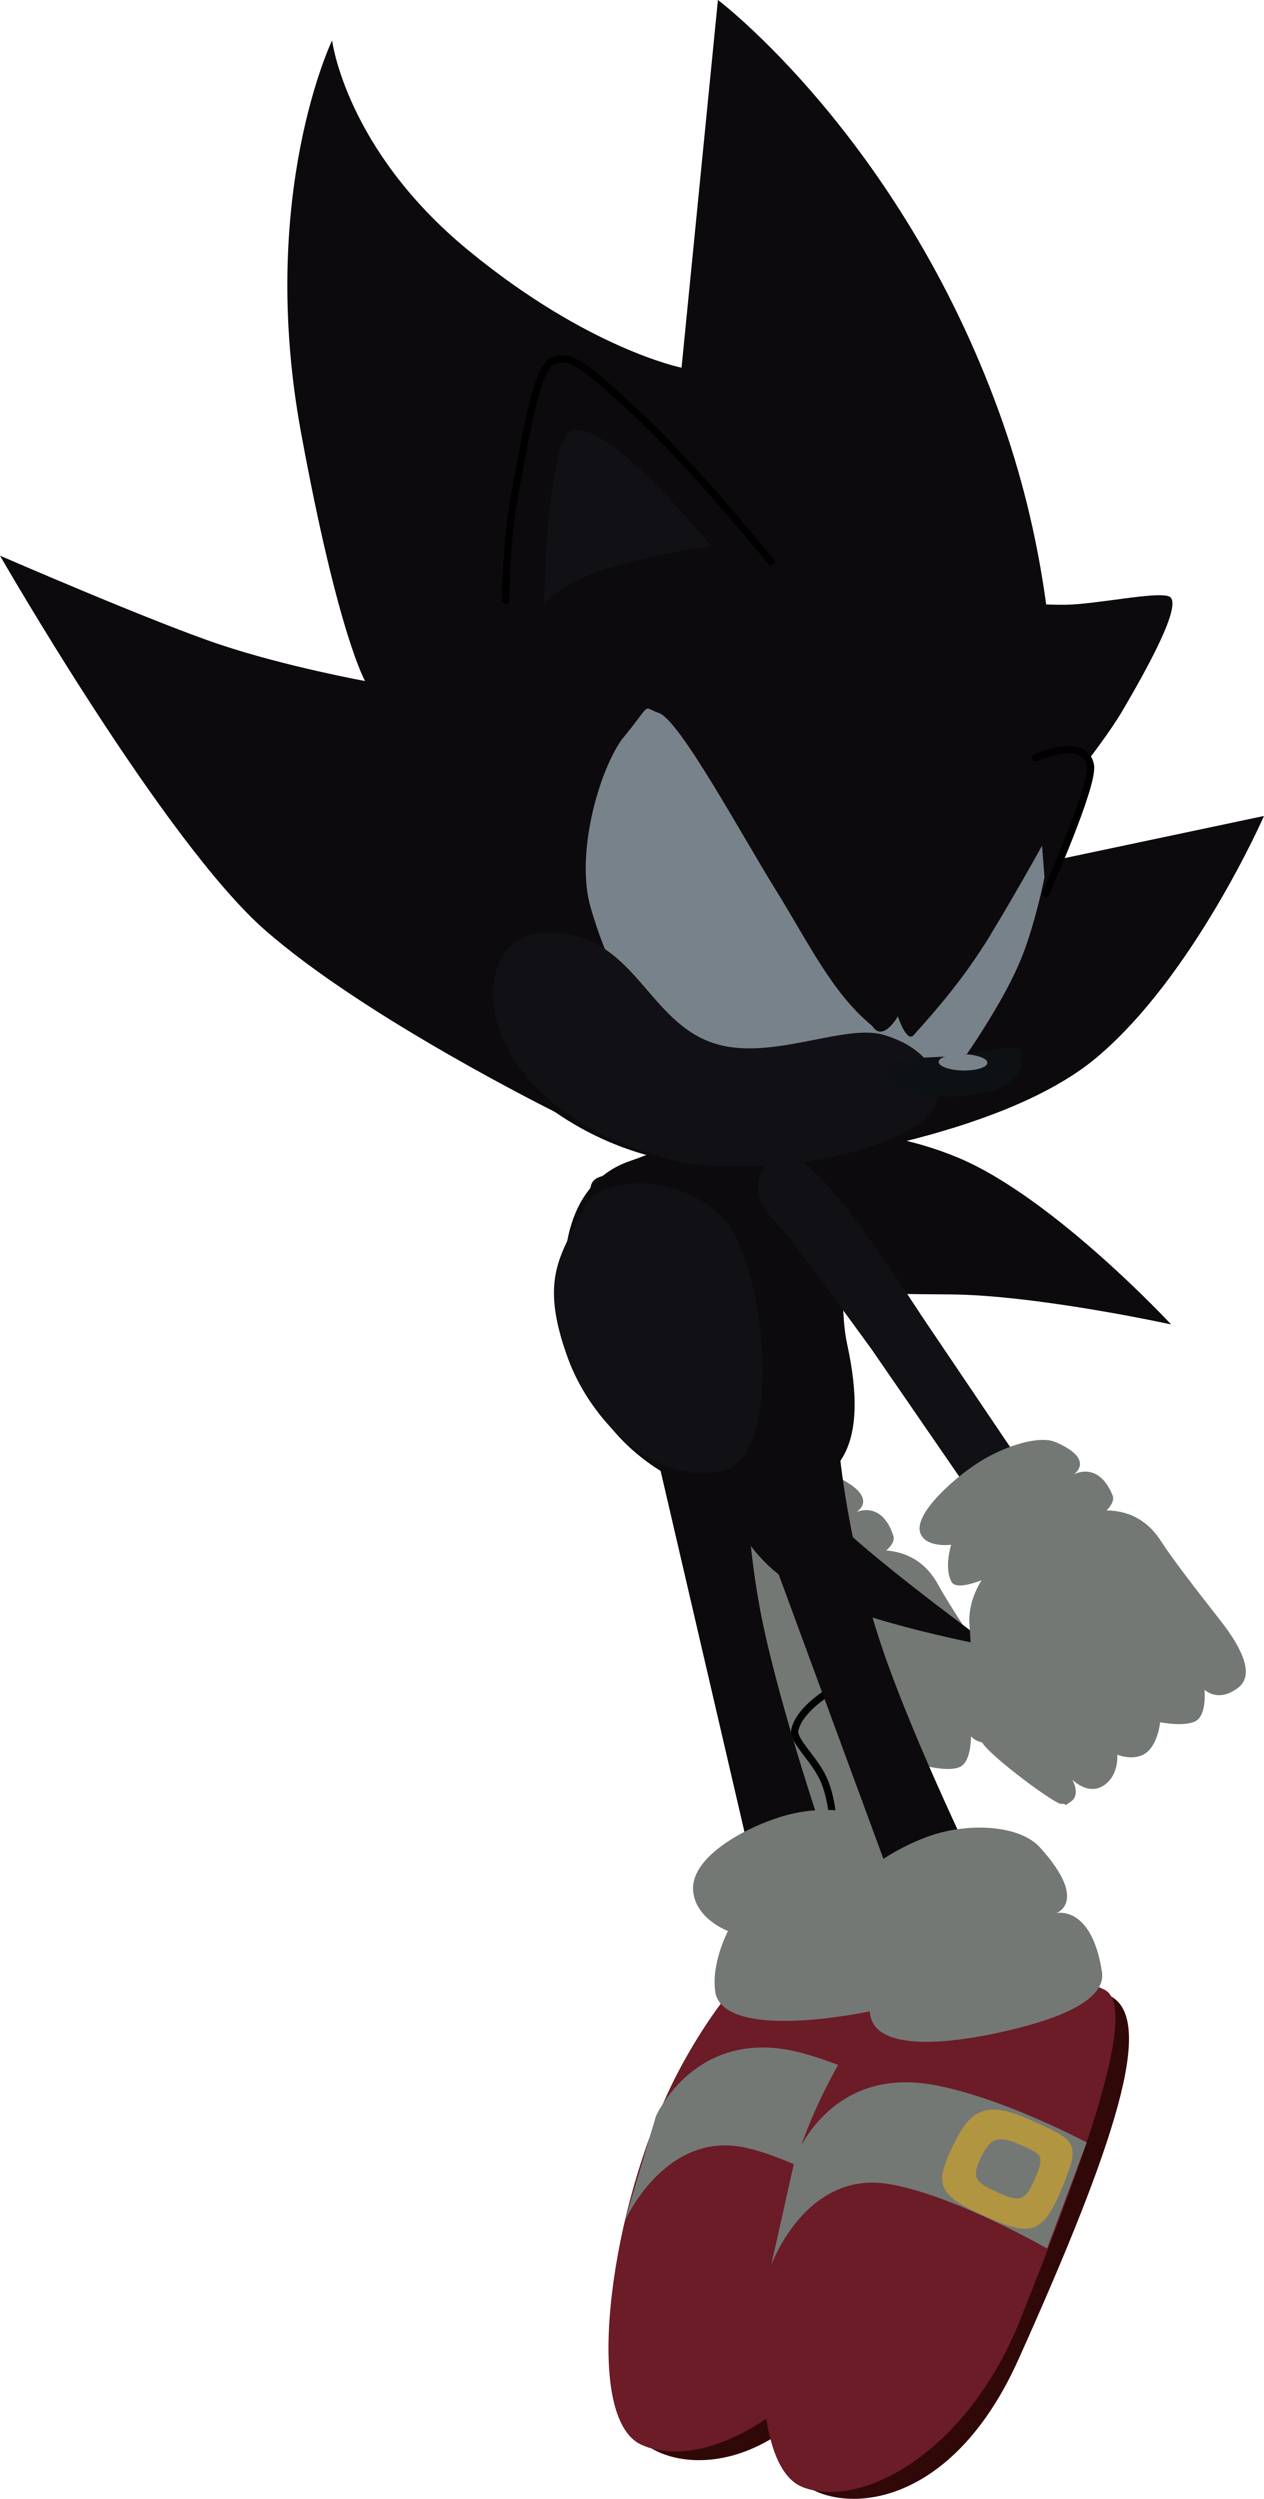 <svg version="1.1" xmlns="http://www.w3.org/2000/svg" xmlns:xlink="http://www.w3.org/1999/xlink" width="21.957" height="43.41" viewBox="0,0,21.957,43.41"><g transform="translate(-228.551,-158.045)"><g data-paper-data="{&quot;isPaintingLayer&quot;:true}" fill-rule="nonzero" stroke-linejoin="miter" stroke-miterlimit="10" stroke-dasharray="" stroke-dashoffset="0" style="mix-blend-mode: normal"><g><path d="M240.001,179.127c0.074,0.262 1.079,2.393 1.079,2.393l1.347,2.685l-0.862,0.546l-1.434,-2.793c0,0 -0.989,-1.826 -1.2,-2.576c-0.211,-0.751 -0.156,-0.853 0.134,-0.919c0.291,-0.066 0.725,-0.085 0.936,0.665z" data-paper-data="{&quot;index&quot;:null}" fill="#111115" stroke="none" stroke-width="0" stroke-linecap="butt"/><g><g><path d="M241.504,188.853c-0.261,-0.482 -0.064,-1.211 -0.077,-2.048c-0.01,-0.625 0.537,-1.162 0.962,-1.392c0.906,-0.49 1.973,-0.737 2.463,0.169c0.162,0.299 0.55,0.888 0.923,1.442c0.368,0.547 0.519,0.999 0.229,1.192c-0.372,0.247 -0.587,-0.007 -0.587,-0.007c0,0 0.011,0.407 -0.17,0.52c-0.181,0.114 -0.64,-0.012 -0.64,-0.012c0,0 -0.063,0.37 -0.28,0.511c-0.218,0.14 -0.504,-0.004 -0.504,-0.004c0,0 0.009,0.359 -0.276,0.517c-0.285,0.159 -0.535,-0.141 -0.535,-0.141c0,0 0.131,0.264 -0.048,0.376c-0.18,0.112 -0.043,0.024 -0.172,0.03c-0.106,0.005 -1.151,-0.9 -1.288,-1.153z" fill="#747875" stroke="none" stroke-width="0" stroke-linecap="butt"/><path d="M243.026,189.755c0,0 -0.014,-0.469 -0.176,-0.816c-0.162,-0.347 -0.533,-0.659 -0.492,-0.841c0.086,-0.384 0.66,-0.703 0.66,-0.703" fill="none" stroke="#000000" stroke-width="0.125" stroke-linecap="round"/></g><path d="M242.783,185.585c-0.336,0.151 -1.46,0.7 -1.608,0.444c-0.122,-0.258 0.037,-0.651 0.037,-0.651c0,0 -0.44,0.027 -0.519,-0.237c-0.103,-0.342 0.672,-0.934 1.132,-1.173c0.46,-0.239 1.053,-0.378 1.324,-0.238c0.682,0.353 0.277,0.584 0.277,0.584c0,0 0.44,-0.213 0.643,0.41c0.1,0.307 -0.908,0.692 -1.286,0.861z" fill="#747875" stroke="none" stroke-width="0" stroke-linecap="butt"/></g></g><g stroke="none" stroke-width="0" stroke-linecap="butt"><path d="M243.091,198.074c1.448,-2.278 1.782,-6.169 2.52,-5.7c0.738,0.469 -0.074,2.523 -2.033,6.188c-1.272,2.38 -3.007,2.465 -3.745,1.996c-0.738,-0.469 1.811,-0.205 3.259,-2.483z" fill="#310808"/><path d="M239.69,200.515c-0.999,-0.46 -0.579,-3.849 0.455,-6.096c0.576,-1.253 1.753,-2.921 2.914,-3.161c0.921,-0.19 1.999,0.767 2.434,0.983c0.623,0.309 -0.518,2.886 -1.837,5.63c-1.072,2.229 -2.967,3.103 -3.966,2.644z" fill="#6b1c27"/><path d="M244.206,196.668c0,0 -1.564,-1.046 -2.676,-1.307c-1.421,-0.333 -2.125,1.268 -2.125,1.268l0.541,-1.823c0,0 0.687,-1.568 2.495,-1.106c1.182,0.303 2.579,1.178 2.579,1.178z" fill="#747875"/></g><g stroke="none" stroke-width="0" stroke-linecap="butt"><g><path d="M242.642,201.284c-0.768,-0.418 1.792,-0.329 3.081,-2.7c1.289,-2.371 1.356,-6.277 2.124,-5.859c0.768,0.418 0.098,2.522 -1.606,6.312c-1.107,2.462 -2.832,2.665 -3.6,2.247z" fill="#310808"/><path d="M242.497,201.253c-1.028,-0.39 -0.841,-3.8 0.037,-6.113c0.49,-1.29 1.55,-3.034 2.691,-3.352c0.906,-0.253 2.046,0.629 2.496,0.815c0.643,0.266 -0.319,2.915 -1.448,5.742c-0.918,2.298 -2.748,3.299 -3.776,2.909z" fill="#6b1c27"/><path d="M246.74,197.106c0,0 -1.632,-0.937 -2.759,-1.121c-1.441,-0.235 -2.033,1.41 -2.033,1.41l0.415,-1.855c0,0 0.578,-1.612 2.413,-1.274c1.2,0.221 2.653,0.999 2.653,0.999z" fill="#747875"/></g><path d="M245.672,196.55c-0.813,-0.36 -0.907,-0.53 -0.566,-1.232c0.287,-0.591 0.535,-0.803 1.317,-0.456c0.827,0.367 0.905,0.391 0.591,1.158c-0.345,0.842 -0.547,0.893 -1.342,0.529z" fill="#b29540"/><path d="M245.876,196.13c-0.403,-0.179 -0.45,-0.263 -0.281,-0.611c0.142,-0.293 0.265,-0.399 0.653,-0.226c0.41,0.182 0.449,0.194 0.293,0.575c-0.171,0.418 -0.271,0.443 -0.666,0.263z" fill="#747875"/></g><path d="M247.583,176.431c-1.698,1.412 -5.357,1.826 -5.357,1.826l4.399,-5.216l3.883,-0.821c0,0 -1.227,2.799 -2.925,4.211z" data-paper-data="{&quot;index&quot;:null}" fill="#0d0a0e" stroke="none" stroke-width="0" stroke-linecap="butt"/><g data-paper-data="{&quot;index&quot;:null}" fill="#0d0a0e" stroke-width="0"><path d="M240.144,178.199c-2.874,-0.595 -4.721,-3.408 -4.126,-6.282c0.595,-2.874 3.408,-4.721 6.282,-4.126c2.874,0.595 4.721,3.408 4.126,6.282c-0.595,2.874 -3.408,4.721 -6.282,4.126z" stroke="none" stroke-linecap="butt"/><path d="M238.242,177.387c0,0 -3.34,-1.648 -5.093,-3.189c-1.753,-1.541 -4.598,-6.5 -4.598,-6.5c0,0 2.668,1.16 3.822,1.545c1.155,0.385 2.52,0.633 2.52,0.633c0,0 -0.466,-0.792 -1.114,-4.322c-0.756,-4.114 0.541,-6.808 0.541,-6.808c0,0 0.233,1.892 2.363,3.645c2.085,1.717 3.707,2.042 3.707,2.042l0.632,-6.389c0,0 3.152,2.381 4.885,7.163c1.566,4.321 0.77,8.085 0.77,8.085" stroke="#000000" stroke-linecap="round"/></g><path d="M245.2,178.159c1.655,0.695 3.695,2.895 3.695,2.895c0,0 -2.348,-0.515 -3.855,-0.522c-1.507,-0.008 -2.257,-0.049 -2.257,-0.049l-0.892,-2.77c0,0 1.654,-0.249 3.309,0.446z" fill="#0d0a0e" stroke="none" stroke-width="0" stroke-linecap="butt"/><path d="M241.859,191.489l-1.894,-8.156l1.541,-0.294c0,0 -0.047,1.495 0.276,3.107c0.323,1.612 1.155,4.031 1.155,4.031z" data-paper-data="{&quot;index&quot;:null}" fill="#0d0a0e" stroke="none" stroke-width="0" stroke-linecap="butt"/><path d="M241.193,184.129l1.175,-1.341c0,0 0.048,0.959 0.557,1.535c0.612,0.691 2.862,2.328 2.862,2.328c0,0 -2.262,-0.413 -3.309,-0.988c-1.047,-0.575 -1.285,-1.534 -1.285,-1.534z" fill="#0d0a0e" stroke="none" stroke-width="0" stroke-linecap="butt"/><path d="M240.981,192.678c-0.091,-0.51 0.216,-1.087 0.216,-1.087c0,0 -0.572,-0.21 -0.606,-0.706c-0.044,-0.643 1.106,-1.199 1.758,-1.339c0.652,-0.14 1.45,-0.031 1.762,0.366c0.785,0.999 0.204,1.155 0.204,1.155c0,0 0.621,-0.106 0.721,1.072c0.049,0.58 -1.122,0.834 -2.008,0.952c-0.886,0.118 -1.923,0.11 -2.048,-0.414z" fill="#747875" stroke="none" stroke-width="0" stroke-linecap="butt"/><path d="M238.649,181.922c-0.505,-1.518 -0.46,-3.273 0.861,-3.713c1.321,-0.44 3.11,-1.859 3.615,-0.342c0.302,0.907 -0.077,2.513 0.142,3.528c0.394,1.819 -0.161,2.328 -0.948,2.59c-1.321,0.44 -3.165,-0.546 -3.67,-2.064z" fill="#0d0a0e" stroke="none" stroke-width="0" stroke-linecap="butt"/><path d="M238.419,181.649c-0.521,-1.425 -0.113,-1.807 0.301,-2.664c0.21,-0.435 1.401,-0.621 2.3,0.12c0.83,0.683 1.187,4.263 0.076,4.496c-1.238,0.259 -2.308,-0.942 -2.677,-1.952z" fill="#111115" stroke="none" stroke-width="0" stroke-linecap="butt"/><path d="M244.673,192.445l-3.164,-8.592l1.623,-0.587c0,0 0.154,1.643 0.724,3.35c0.57,1.707 1.801,4.209 1.801,4.209z" data-paper-data="{&quot;index&quot;:null}" fill="#0d0a0e" stroke="none" stroke-width="0" stroke-linecap="butt"/><path d="M237.334,168.475c0,0 0.003,-1.061 0.178,-1.95c0.174,-0.889 0.359,-2.106 0.638,-2.208c0.286,-0.105 0.438,-0.041 1.448,0.896c1.011,0.937 2.347,2.591 2.347,2.591" data-paper-data="{&quot;index&quot;:null}" fill="#0d0a0e" stroke="#000000" stroke-width="0.125" stroke-linecap="round"/><path d="M245.469,168.445c0,0 0.999,0.113 1.585,0.106c0.538,-0.006 1.566,-0.231 1.8,-0.147c0.281,0.101 -0.435,1.355 -0.799,1.979c-0.416,0.713 -1.564,2.067 -1.564,2.067" data-paper-data="{&quot;index&quot;:null}" fill="#0d0a0e" stroke="#000000" stroke-width="0" stroke-linecap="round"/><path d="M245.751,174.294c0.465,-0.758 1.096,-1.906 1.096,-1.906c0,0 -0.134,1.152 -0.5,2.164c-0.367,1.012 -1.405,2.373 -1.405,2.373c0,0 -0.606,-0.692 -0.735,-0.752c-1.04,-0.486 -2.398,0.606 -3.551,0.1c-1.153,-0.505 -1.579,-1.553 -1.844,-2.46c-0.265,-0.908 0.127,-2.331 0.537,-2.917c0.557,-0.673 0.338,-0.569 0.647,-0.465c0.359,0.12 1.437,2.117 2.024,3.063c0.587,0.946 0.986,1.803 1.684,2.375c0.184,0.294 0.444,-0.168 0.444,-0.168c0,0 0.15,0.465 0.274,0.327c0.39,-0.434 0.865,-0.974 1.33,-1.733z" data-paper-data="{&quot;index&quot;:null}" fill="#78828a" stroke="#000000" stroke-width="0" stroke-linecap="butt"/><path d="M244.852,177.067c-0.064,0.388 -0.457,0.681 -1.433,0.975c-0.801,0.241 -2.123,0.356 -3.033,0.192c-3.776,-0.884 -3.816,-3.894 -2.441,-3.975c1.713,-0.127 1.812,1.731 3.253,1.97c0.959,0.159 2.088,-0.403 2.722,-0.2c0.82,0.249 0.97,0.798 0.931,1.038z" data-paper-data="{&quot;index&quot;:null}" fill="#111115" stroke="#000000" stroke-width="0" stroke-linecap="butt"/><path d="M246.536,171.211c0,0 0.857,-0.393 0.957,0.128c0.065,0.341 -0.777,2.227 -0.777,2.227" data-paper-data="{&quot;index&quot;:null}" fill="#0d0a0e" stroke="#000000" stroke-width="0.125" stroke-linecap="round"/><path d="M246.305,176.308c0.062,0.47 -0.287,0.745 -1.144,0.784c-0.541,0.025 -1.274,-0.104 -1.196,-0.483c0.047,-0.229 0.701,-0.168 1.186,-0.226c0.485,-0.057 1.135,-0.218 1.154,-0.075z" data-paper-data="{&quot;index&quot;:null}" fill="#0d1114" stroke="none" stroke-width="0" stroke-linecap="butt"/><path d="M245.703,176.509c-0.002,0.078 -0.192,0.137 -0.426,0.133c-0.234,-0.005 -0.422,-0.072 -0.421,-0.15c0.002,-0.078 0.192,-0.137 0.426,-0.133c0.234,0.005 0.422,0.072 0.421,0.15z" data-paper-data="{&quot;index&quot;:null}" fill="#78828a" stroke="none" stroke-width="0" stroke-linecap="butt"/><path d="M240.906,167.539c0,0 -0.548,0.035 -1.59,0.318c-1.14,0.309 -1.314,0.714 -1.314,0.714c0,0 0.04,-3.035 0.538,-3.06c0.713,-0.035 2.367,2.028 2.367,2.028z" data-paper-data="{&quot;index&quot;:null}" fill="#111115" stroke="none" stroke-width="0" stroke-linecap="butt"/><path d="M241.942,178.184c0.201,-0.218 0.32,-0.214 0.889,0.353c0.569,0.567 1.723,2.358 1.723,2.358l1.803,2.672l-0.909,0.47l-1.749,-2.541c0,0 -1.419,-1.961 -1.618,-2.159c-0.569,-0.567 -0.341,-0.934 -0.14,-1.153z" data-paper-data="{&quot;index&quot;:null}" fill="#111115" stroke="none" stroke-width="0" stroke-linecap="butt"/><g fill="#747875" stroke="none" stroke-width="0" stroke-linecap="butt"><g><path d="M245.619,188.325c-0.295,-0.462 -0.152,-1.203 -0.226,-2.037c-0.056,-0.622 0.451,-1.198 0.858,-1.458c0.868,-0.555 1.914,-0.879 2.469,-0.01c0.183,0.287 0.613,0.845 1.026,1.371c0.407,0.519 0.59,0.959 0.315,1.172c-0.353,0.273 -0.586,0.036 -0.586,0.036c0,0 0.04,0.405 -0.132,0.531c-0.172,0.126 -0.639,0.035 -0.639,0.035c0,0 -0.036,0.374 -0.242,0.53c-0.207,0.156 -0.503,0.033 -0.503,0.033c0,0 0.035,0.357 -0.237,0.536c-0.272,0.179 -0.544,-0.102 -0.544,-0.102c0,0 0.15,0.254 -0.021,0.378c-0.171,0.124 -0.042,0.027 -0.169,0.043c-0.105,0.013 -1.214,-0.813 -1.369,-1.056z"/></g><path d="M246.656,184.973c-0.324,0.175 -1.405,0.805 -1.572,0.56c-0.141,-0.248 -0.01,-0.652 -0.01,-0.652c0,0 -0.436,0.059 -0.535,-0.199c-0.128,-0.334 0.603,-0.98 1.044,-1.252c0.441,-0.272 1.023,-0.453 1.303,-0.333c0.706,0.303 0.319,0.562 0.319,0.562c0,0 0.424,-0.244 0.672,0.362c0.122,0.298 -0.855,0.756 -1.219,0.952z"/></g><path d="M243.683,193.115c-0.125,-0.502 0.142,-1.099 0.142,-1.099c0,0 -0.585,-0.171 -0.652,-0.663c-0.088,-0.639 1.021,-1.272 1.662,-1.456c0.641,-0.184 1.445,-0.13 1.783,0.244c0.852,0.943 0.283,1.139 0.283,1.139c0,0 0.612,-0.148 0.792,1.02c0.089,0.576 -1.062,0.909 -1.938,1.087c-0.876,0.178 -1.911,0.241 -2.071,-0.273z" fill="#747875" stroke="none" stroke-width="0" stroke-linecap="butt"/></g></g></svg>
